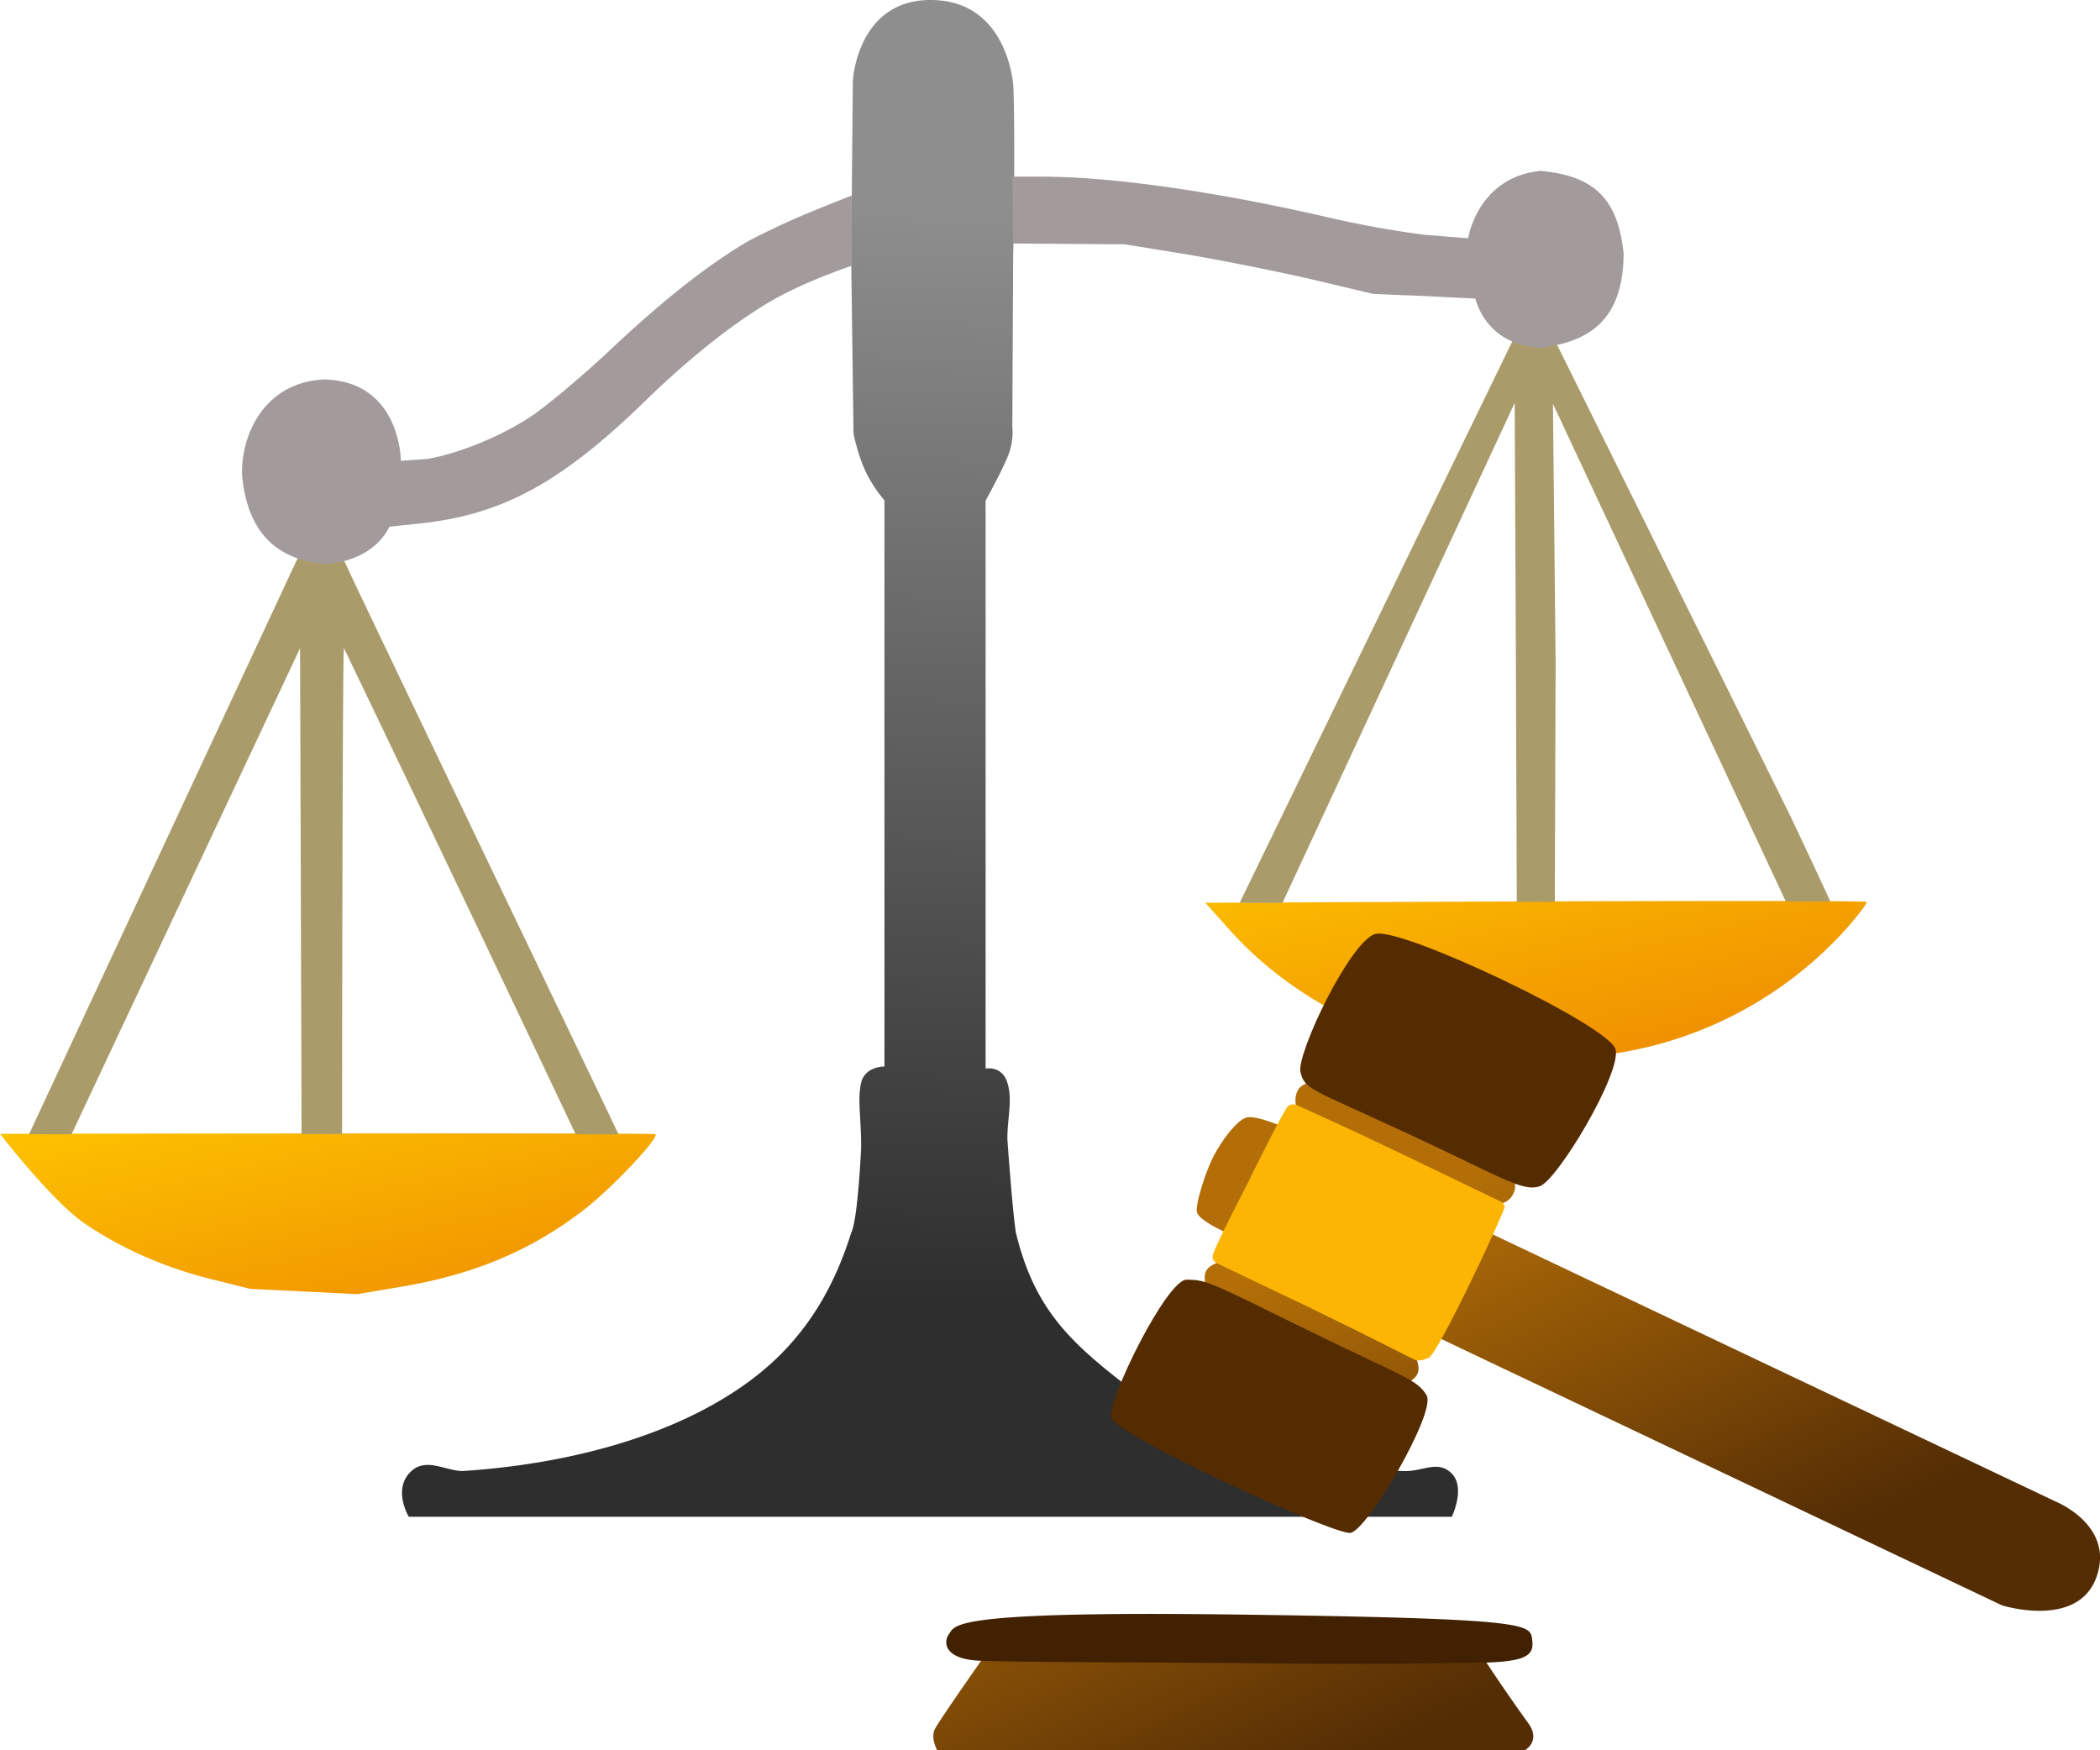 <svg width="18" height="15" fill="none" xmlns="http://www.w3.org/2000/svg"><g clip-path="url(#clip0_29_7)"><path d="M7.31.683l-.014 1.54.02 1.493s.034.174.1.317c.066.143.165.255.165.255V9.14s-.167-.003-.2.14c-.034.143.003.318 0 .561 0 0-.028.614-.085.724-.118.377-.282.68-.505.935-.566.653-1.639 1.03-2.829 1.107-.155-.004-.327-.13-.458.023s0 .369 0 .369h8.94s.12-.247 0-.37c-.121-.122-.25-.014-.417-.022a5.11 5.11 0 01-1.824-.41c-.163-.073-.4-.21-.527-.306-.514-.395-.812-.68-.969-1.33-.033-.23-.072-.794-.072-.794-.003-.18.047-.335 0-.487-.047-.152-.187-.122-.187-.122V4.291s.131-.238.188-.374c.058-.137.041-.26.041-.26l.007-1.448s.02-.855.003-1.454C8.681.633 8.596-.002 7.973 0c-.622.002-.662.683-.662.683z" fill="url(#paint0_linear_29_7)"/><path d="M10.331 7.737l.213.237c.396.443.96.79 1.562.967.14.04.445.093.674.115l.423.044.396-.044a3.347 3.347 0 002.217-1.086c.108-.122.193-.233.183-.24-.02-.022-5.668.007-5.668.007zM0 9.717s.439.569.72.764c.315.218.711.392 1.13.491l.295.074.458.022.459.023.373-.063c.622-.104 1.107-.307 1.552-.646.233-.174.662-.625.632-.662C5.603 9.706 0 9.717 0 9.717z" fill="url(#paint1_linear_29_7)"/><path d="M12.973 2.904l-2.347 4.833h.367l1.99-4.284.01 2.135.008 2.14h.326l.007-2.04-.023-2.227 1.996 4.265h.38c0-.012-.333-.716-.333-.716-.183-.373-2.024-4.088-2.024-4.088l-.357-.018zM.25 9.72l.363.001 1.959-4.166.013 4.164.347-.001s.003-4.183.016-4.164A843.54 843.54 0 014.934 9.72s.298.003.367.001c0-.01-2.37-4.936-2.37-4.958h-.37L.249 9.72z" fill="#AA9B6B"/><path d="M13.208 1.464c-.543.052-.624.578-.624.578l-.377-.03a8.817 8.817 0 01-.828-.15c-.943-.219-1.853-.348-2.44-.348h-.26l.003.573.47.003.491.004.498.081c.275.045.753.14 1.064.21l.567.134.439.018.435.022s.085.4.557.42c.482-.053.708-.295.714-.804-.046-.438-.22-.666-.709-.71zm-6.233.342a6.44 6.44 0 00-.557.258c-.337.196-.73.503-1.192.939-.236.221-.54.476-.674.565-.253.17-.623.32-.888.365l-.228.016s0-.676-.65-.697c-.503.017-.721.453-.711.818.058.662.49.74.71.764.44-.03.552-.32.552-.32l.255-.027c.714-.074 1.222-.35 1.958-1.07.393-.381.816-.71 1.137-.88.278-.148.615-.26.615-.26L7.3 1.676s-.135.052-.325.13z" fill="#A39B9B"/><g clip-path="url(#clip1_29_7)"><path d="M11.124 9.345c-.035.064-.014.14-.014.14l1.75.83s.072-.005.112-.086c.04-.08-.013-.148-.013-.148l-1.712-.808s-.09.009-.123.072zm-.439.232c-.077.019-.203.183-.274.315-.072.131-.166.426-.152.495.014.07.238.17.238.17l.463-.915s-.198-.084-.275-.065zm1.63 1.88l4.845 2.301s.65.205.81-.243c.159-.447-.357-.65-.357-.65l-4.837-2.295-.462.886zm-1.98-.557c-.026.058.012.152.012.152l1.708.803s.079-.033.098-.09c.02-.057-.02-.138-.02-.138l-1.688-.808s-.085.022-.11.08zm-1.92 3.325s-.36.513-.4.59c-.042.076.018.185.018.185h5.036s.147-.078.025-.24a15.168 15.168 0 01-.374-.543l-4.305.008z" fill="url(#paint2_linear_29_7)"/><path d="M10.17 10.967c-.168 0-.683 1.035-.643 1.185.04.15 1.902 1.002 2.047.985.145-.017.74-1.037.654-1.179-.085-.142-.207-.159-1.035-.566-.828-.408-.853-.424-1.022-.425zm1.62-2.964c-.219.062-.68 1.033-.643 1.185.036.15.09.143.9.518.812.376.997.51 1.149.461.152-.048.702-.969.652-1.173-.05-.205-1.838-1.052-2.057-.99z" fill="#552B00"/><path d="M10.72 10.09c-.18.348-.323.637-.327.675-.004.037.033.059.033.059l.816.39c.465.226.885.44.885.44s.034.02.118-.017c.085-.036.657-1.263.652-1.295-.006-.03-.03-.043-.03-.043l-.86-.414c-.49-.235-.896-.416-.896-.416s-.04-.015-.07.01c-.033.025-.322.61-.322.61z" fill="#FBB502"/><path fill-rule="evenodd" clip-rule="evenodd" d="M8.135 14.003c-.055.077-.036.22.273.23.318.012.926.01 2.245.02a61.66 61.66 0 002.092-.005c.369-.012.405-.078.387-.203-.018-.126-.031-.175-2.513-.208-2.481-.033-2.429.09-2.484.166z" fill="#412101"/></g></g><defs><linearGradient id="paint0_linear_29_7" x1="7.761" y1="11.135" x2="8.011" y2="1.756" gradientUnits="userSpaceOnUse"><stop stop-color="#2E2E2E"/><stop offset="1" stop-color="#8E8E8E"/></linearGradient><linearGradient id="paint1_linear_29_7" x1="7.22" y1="7.719" x2="8.189" y2="11.901" gradientUnits="userSpaceOnUse"><stop offset=".01" stop-color="#FFC700"/><stop offset="1" stop-color="#E77300"/></linearGradient><linearGradient id="paint2_linear_29_7" x1="10.118" y1="10.167" x2="13.243" y2="16.799" gradientUnits="userSpaceOnUse"><stop offset=".135" stop-color="#B36E07"/><stop offset=".693" stop-color="#542D05"/></linearGradient><clipPath id="clip0_29_7"><path fill="#fff" d="M0 0h18v15H0z"/></clipPath><clipPath id="clip1_29_7"><path fill="#fff" transform="translate(8 8)" d="M0 0h10v7H0z"/></clipPath></defs></svg>